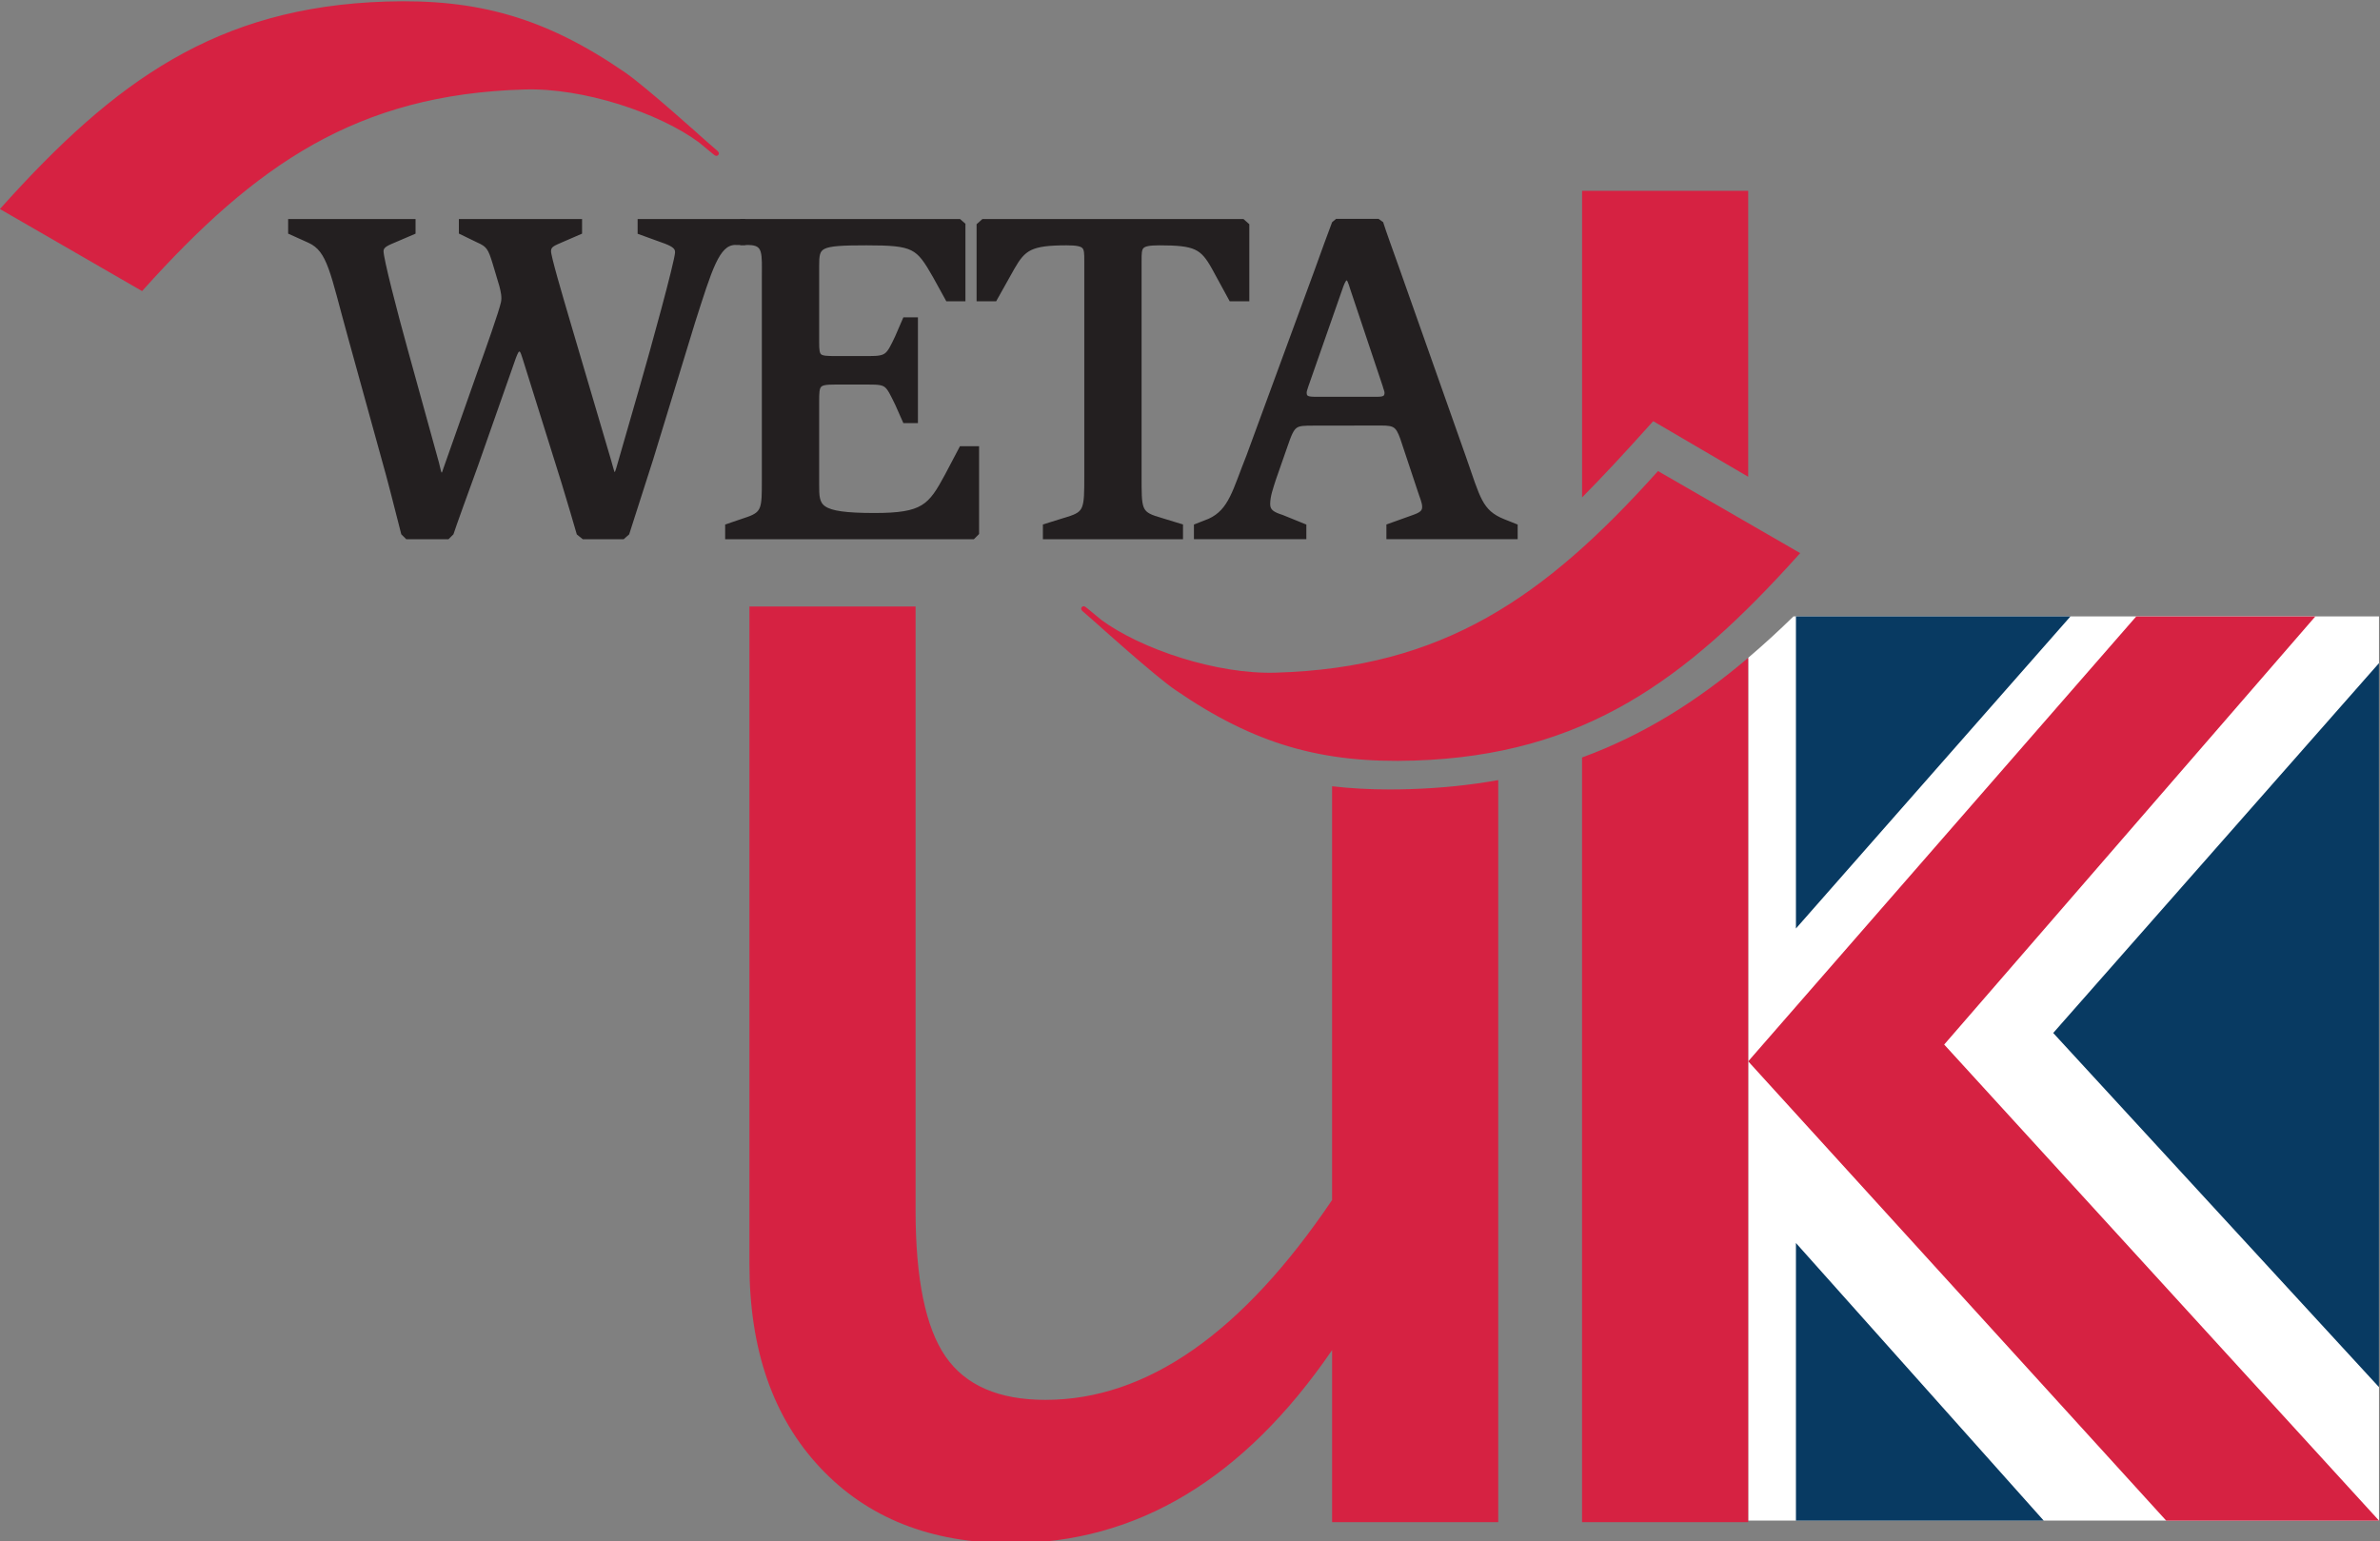 <svg width="800" height="518.14" version="1.1" viewBox="0 0 800 518.14" xml:space="preserve" xmlns="http://www.w3.org/2000/svg"><rect x="0" y="0" width="800" height="518.14" fill="#808080" stroke="none"/><g transform="matrix(1.333 0 0 -1.333 -122.77 1647.8)"><g transform="matrix(3.694 0 0 3.694 -96.419 -1691.4)"><g transform="translate(140.18 766.19)"><path d="m0 0c-0.054-0.193-0.124-0.331-0.123-0.487 6e-3 -0.334 0.172-0.442 0.657-0.449h4.397c0.483 0 0.609 0.161 0.609 0.449 0 0.161-0.096 0.321-0.126 0.483l-2.217 6.622c-0.161 0.514-0.225 0.739-0.418 0.739-0.161 0-0.258-0.193-0.384-0.515zm-7.47-9.605 0.899 0.353c1.479 0.675 1.737 2.089 2.669 4.402l4.628 12.599c0.463 1.279 0.983 2.724 1.208 3.303l0.192 0.16h2.773l0.224-0.16c0.161-0.515 0.612-1.769 1.061-3.021l4.563-12.913c0.994-2.828 1.123-3.759 2.728-4.402l0.805-0.321v-0.707h-8.611v0.707l1.703 0.611c0.45 0.16 0.738 0.32 0.738 0.705 0 0.354-0.192 0.741-0.288 1.061l-1.214 3.649c-0.32 0.9-0.546 1.028-1.478 1.028l-4.56-6e-3c-1.349 0-1.467 0-1.982-1.509l-0.802-2.294c-0.192-0.611-0.4-1.157-0.4-1.735 0-0.513 0.353-0.705 0.965-0.899l1.504-0.611v-0.707h-7.325z" fill="#231f20"/></g><g transform="translate(140.18 766.19)"><path d="m0 0c-0.054-0.193-0.124-0.331-0.123-0.487 6e-3 -0.334 0.172-0.442 0.657-0.449h4.397c0.483 0 0.609 0.161 0.609 0.449 0 0.161-0.096 0.321-0.126 0.483l-2.217 6.622c-0.161 0.514-0.225 0.739-0.418 0.739-0.161 0-0.258-0.193-0.384-0.515zm-7.47-9.605 0.899 0.353c1.479 0.675 1.737 2.089 2.669 4.402l4.628 12.599c0.463 1.279 0.983 2.724 1.208 3.303l0.192 0.16h2.773l0.224-0.16c0.161-0.515 0.612-1.769 1.061-3.021l4.563-12.913c0.994-2.828 1.123-3.759 2.728-4.402l0.805-0.321v-0.707h-8.611v0.707l1.703 0.611c0.45 0.16 0.738 0.32 0.738 0.705 0 0.354-0.192 0.741-0.288 1.061l-1.214 3.649c-0.32 0.9-0.546 1.028-1.478 1.028l-4.56-6e-3c-1.349 0-1.467 0-1.982-1.509l-0.802-2.294c-0.192-0.611-0.4-1.157-0.4-1.735 0-0.513 0.353-0.705 0.965-0.899l1.504-0.611v-0.707h-7.325z" fill="none" stroke="#231f20" stroke-width=".349"/></g><g transform="translate(122.4 756.58)"><path d="m0 0 1.541 0.481c1.284 0.384 1.284 0.738 1.284 2.954v14.706c0 0.963 0 1.22-1.381 1.22-2.472 0-2.954-0.353-3.725-1.702l-1.187-2.119h-1.059v5.009l0.288 0.257h17.693l0.288-0.257v-5.009h-1.06l-1.156 2.119c-0.802 1.445-1.285 1.702-3.757 1.702-1.381 0-1.381-0.257-1.381-1.22v-14.706c0-2.216-0.032-2.57 1.254-2.954l1.573-0.481v-0.707h-9.215z" fill="#231f20"/></g><g transform="translate(122.4 756.58)"><path d="m0 0 1.541 0.481c1.284 0.384 1.284 0.738 1.284 2.954v14.706c0 0.963 0 1.22-1.381 1.22-2.472 0-2.954-0.353-3.725-1.702l-1.187-2.119h-1.059v5.009l0.288 0.257h17.693l0.288-0.257v-5.009h-1.06l-1.156 2.119c-0.802 1.445-1.285 1.702-3.757 1.702-1.381 0-1.381-0.257-1.381-1.22v-14.706c0-2.216-0.032-2.57 1.254-2.954l1.573-0.481v-0.707h-9.215z" fill="none" stroke="#231f20" stroke-width=".349"/></g><g transform="translate(78.583 756.13)"><path d="m0 0c-0.158 0.578-0.609 2.44-1.026 3.98l-2.599 9.409c-1.223 4.4-1.384 5.94-2.796 6.582l-1.284 0.578v0.707h8.349v-0.707l-1.124-0.481c-0.579-0.257-1.061-0.385-1.061-0.836 0-0.545 0.932-4.141 1.67-6.807l2.119-7.674c0.13-0.48 0.134-0.802 0.336-0.802 0.183 0 0.197 0.096 0.293 0.385l2.31 6.551c0.545 1.509 1.502 4.206 1.635 4.847 0.079 0.378-0.015 0.772-0.112 1.157l-0.45 1.509c-0.321 1.06-0.446 1.285-1.185 1.605l-1.125 0.546v0.707h8.06v-0.707l-1.187-0.514c-0.579-0.257-0.932-0.352-0.932-0.803 0-0.385 0.74-2.89 1.381-5.072l2.728-9.248c0.162-0.547 0.23-0.95 0.377-0.963 0.191-0.018 0.242 0.193 0.371 0.643l1.508 5.233c0.77 2.664 2.418 8.643 2.45 9.312 0.018 0.352-0.211 0.546-0.788 0.771l-1.766 0.641v0.707h6.998v-1.426l-0.557 7e-3c-1.21-0.062-1.706-1.824-2.862-5.421l-2.848-9.311c-0.673-2.119-1.411-4.4-1.635-5.105l-0.291-0.257h-2.659l-0.32 0.257c-0.159 0.546-0.643 2.215-1.029 3.467l-2.664 8.51c-0.159 0.512-0.225 0.578-0.385 0.578-0.194 0-0.266-0.226-0.395-0.547l-2.584-7.352c-0.77-2.119-1.446-3.982-1.67-4.656l-0.257-0.257h-2.736z" fill="#231f20"/></g><g transform="translate(78.583 756.13)"><path d="m0 0c-0.158 0.578-0.609 2.44-1.026 3.98l-2.599 9.409c-1.223 4.4-1.384 5.94-2.796 6.582l-1.284 0.578v0.707h8.349v-0.707l-1.124-0.481c-0.579-0.257-1.061-0.385-1.061-0.836 0-0.545 0.932-4.141 1.67-6.807l2.119-7.674c0.13-0.48 0.134-0.802 0.336-0.802 0.183 0 0.197 0.096 0.293 0.385l2.31 6.551c0.545 1.509 1.502 4.206 1.635 4.847 0.079 0.378-0.015 0.772-0.112 1.157l-0.45 1.509c-0.321 1.06-0.446 1.285-1.185 1.605l-1.125 0.546v0.707h8.06v-0.707l-1.187-0.514c-0.579-0.257-0.932-0.352-0.932-0.803 0-0.385 0.74-2.89 1.381-5.072l2.728-9.248c0.162-0.547 0.23-0.95 0.377-0.963 0.191-0.018 0.242 0.193 0.371 0.643l1.508 5.233c0.77 2.664 2.418 8.643 2.45 9.312 0.018 0.352-0.211 0.546-0.788 0.771l-1.766 0.641v0.707h6.998v-1.426l-0.557 7e-3c-1.21-0.062-1.706-1.824-2.862-5.421l-2.848-9.311c-0.673-2.119-1.411-4.4-1.635-5.105l-0.291-0.257h-2.659l-0.32 0.257c-0.159 0.546-0.643 2.215-1.029 3.467l-2.664 8.51c-0.159 0.512-0.225 0.578-0.385 0.578-0.194 0-0.266-0.226-0.395-0.547l-2.584-7.352c-0.77-2.119-1.446-3.982-1.67-4.656l-0.257-0.257h-2.736z" fill="none" stroke="#231f20" stroke-width=".349"/></g><g transform="translate(100.71 756.58)"><path d="m0 0 1.412 0.481c1.092 0.384 1.092 0.802 1.092 2.633v13.856c0 1.637 0.13 2.397-1.065 2.413l-0.417-3e-3v1.426h14.775l0.256-0.224v-5.042h-1.026l-0.868 1.574c-1.157 2.022-1.412 2.247-4.688 2.247-3.306 0-3.403-0.16-3.403-1.605v-5.18c0-1.091 0.097-1.123 1.348-1.123h2.249c1.25 0 1.315 0.169 1.926 1.454l0.514 1.188h0.705v-6.873h-0.705l-0.514 1.157c-0.676 1.382-0.676 1.477-1.958 1.477h-2.313c-1.221 0-1.252-0.16-1.252-1.348v-5.651c0-1.541 0-2.119 3.95-2.119 3.339 0 3.821 0.578 4.977 2.729l0.964 1.83h1.026v-5.747l-0.256-0.257h-16.729z" fill="#231f20"/></g><g transform="translate(100.71 756.58)"><path d="m0 0 1.412 0.481c1.092 0.384 1.092 0.802 1.092 2.633v13.856c0 1.637 0.13 2.397-1.065 2.413l-0.417-3e-3v1.426h14.775l0.256-0.224v-5.042h-1.026l-0.868 1.574c-1.157 2.022-1.412 2.247-4.688 2.247-3.306 0-3.403-0.16-3.403-1.605v-5.18c0-1.091 0.097-1.123 1.348-1.123h2.249c1.25 0 1.315 0.169 1.926 1.454l0.514 1.188h0.705v-6.873h-0.705l-0.514 1.157c-0.676 1.382-0.676 1.477-1.958 1.477h-2.313c-1.221 0-1.252-0.16-1.252-1.348v-5.651c0-1.541 0-2.119 3.95-2.119 3.339 0 3.821 0.578 4.977 2.729l0.964 1.83h1.026v-5.747l-0.256-0.257h-16.729z" fill="none" stroke="#231f20" stroke-width=".349"/></g></g><g transform="matrix(3.694 0 0 3.694 93.071 1183.6)"><path d="m0 0c7.669 8.532 14.578 13.58 26.078 13.95 6.237 0.201 10.824-1.087 16.225-4.804 1.415-0.972 5.351-4.524 5.388-4.556 2.212-1.908-0.142 0.057-0.142 0.057-2.756 2.039-7.981 3.77-12.011 3.642-11.503-0.324-18.47-5.185-26.137-13.717z" fill="#d62242"/></g><g transform="matrix(3.694 0 0 3.694 93.071 1183.6)"><path d="m0 0c7.669 8.532 14.578 13.58 26.078 13.95 6.237 0.201 10.824-1.087 16.225-4.804 1.415-0.972 5.351-4.524 5.388-4.556 2.212-1.908-0.142 0.057-0.142 0.057-2.756 2.039-7.981 3.77-12.011 3.642-11.503-0.324-18.47-5.185-26.137-13.717z" fill="none" stroke="#d62242" stroke-miterlimit="3.863" stroke-width=".343"/></g><g transform="matrix(3.694 0 0 3.694 545.05 1096.5)"><path d="m0 0c-7.67-8.533-14.58-13.579-26.079-13.951-6.237-0.201-10.825 1.087-16.226 4.804-1.414 0.971-5.35 4.525-5.386 4.556-2.212 1.909 0.141-0.055 0.141-0.055 2.759-2.04 7.98-3.769 12.01-3.645 11.503 0.324 18.47 5.186 26.138 13.718z" fill="#d62242"/></g><g transform="matrix(3.694 0 0 3.694 545.05 1096.5)"><path d="m0 0c-7.67-8.533-14.58-13.579-26.079-13.951-6.237-0.201-10.825 1.087-16.226 4.804-1.414 0.971-5.35 4.525-5.386 4.556-2.212 1.909 0.141-0.055 0.141-0.055 2.759-2.04 7.98-3.769 12.01-3.645 11.503 0.324 18.47 5.186 26.138 13.718z" fill="none" stroke="#d62242" stroke-miterlimit="3.863" stroke-width=".343"/></g><g transform="matrix(3.694 0 0 3.694 -96.419 -1691.4)"><g transform="translate(173.46 750.43)"><path d="m0 0c-1.021-0.996-2.047-1.939-3.089-2.823v-58.908h43.06v61.731z" fill="#fff"/></g><g transform="translate(147.31 738.64)"><path d="m0 0c-0.482-0.015-0.956-0.023-1.422-0.023-1.368 0-2.666 0.073-3.922 0.217v-28.25c-6.139-9.096-12.662-13.643-19.568-13.643-3.187 0-5.459 0.986-6.822 2.965-1.361 1.976-2.042 5.303-2.042 9.984v41.218h-11.341v-44.897c0-5.838 1.613-10.472 4.833-13.904 3.224-3.434 7.561-5.15 13.011-5.15 8.594 0 15.909 4.391 21.929 13.18v-11.744h11.342v50.663c-1.881-0.339-3.873-0.547-5.998-0.616" fill="#d62242"/></g><g transform="translate(163.57 763.41)"><path d="m0 0 0.316 0.352 6.486-3.797v19.525h-11.34v-20.934c1.427 1.439 2.917 3.051 4.538 4.854" fill="#d62242"/></g><g transform="translate(183.75 721.2)"><path d="m0 0 25.334 29.228h-12.224l-26.488-30.374 28.532-31.357h14.529z" fill="#d62242"/></g><g transform="translate(159.03 740.8)"><path d="m0 0v-52.208h11.339v59.01c-3.485-2.957-7.144-5.264-11.339-6.802" fill="#d62242"/></g><g transform="translate(173.63 750.43)"><path d="m0 0v-21.307l18.74 21.307z" fill="#083a62"/></g><g transform="translate(173.63 707.65)"><path d="m0 0v-18.956h16.917z" fill="#083a62"/></g><g transform="translate(213.43 747.24)"><path d="m0 0-22.238-25.25 22.238-24.179z" fill="#083a62"/></g></g></g></svg>
